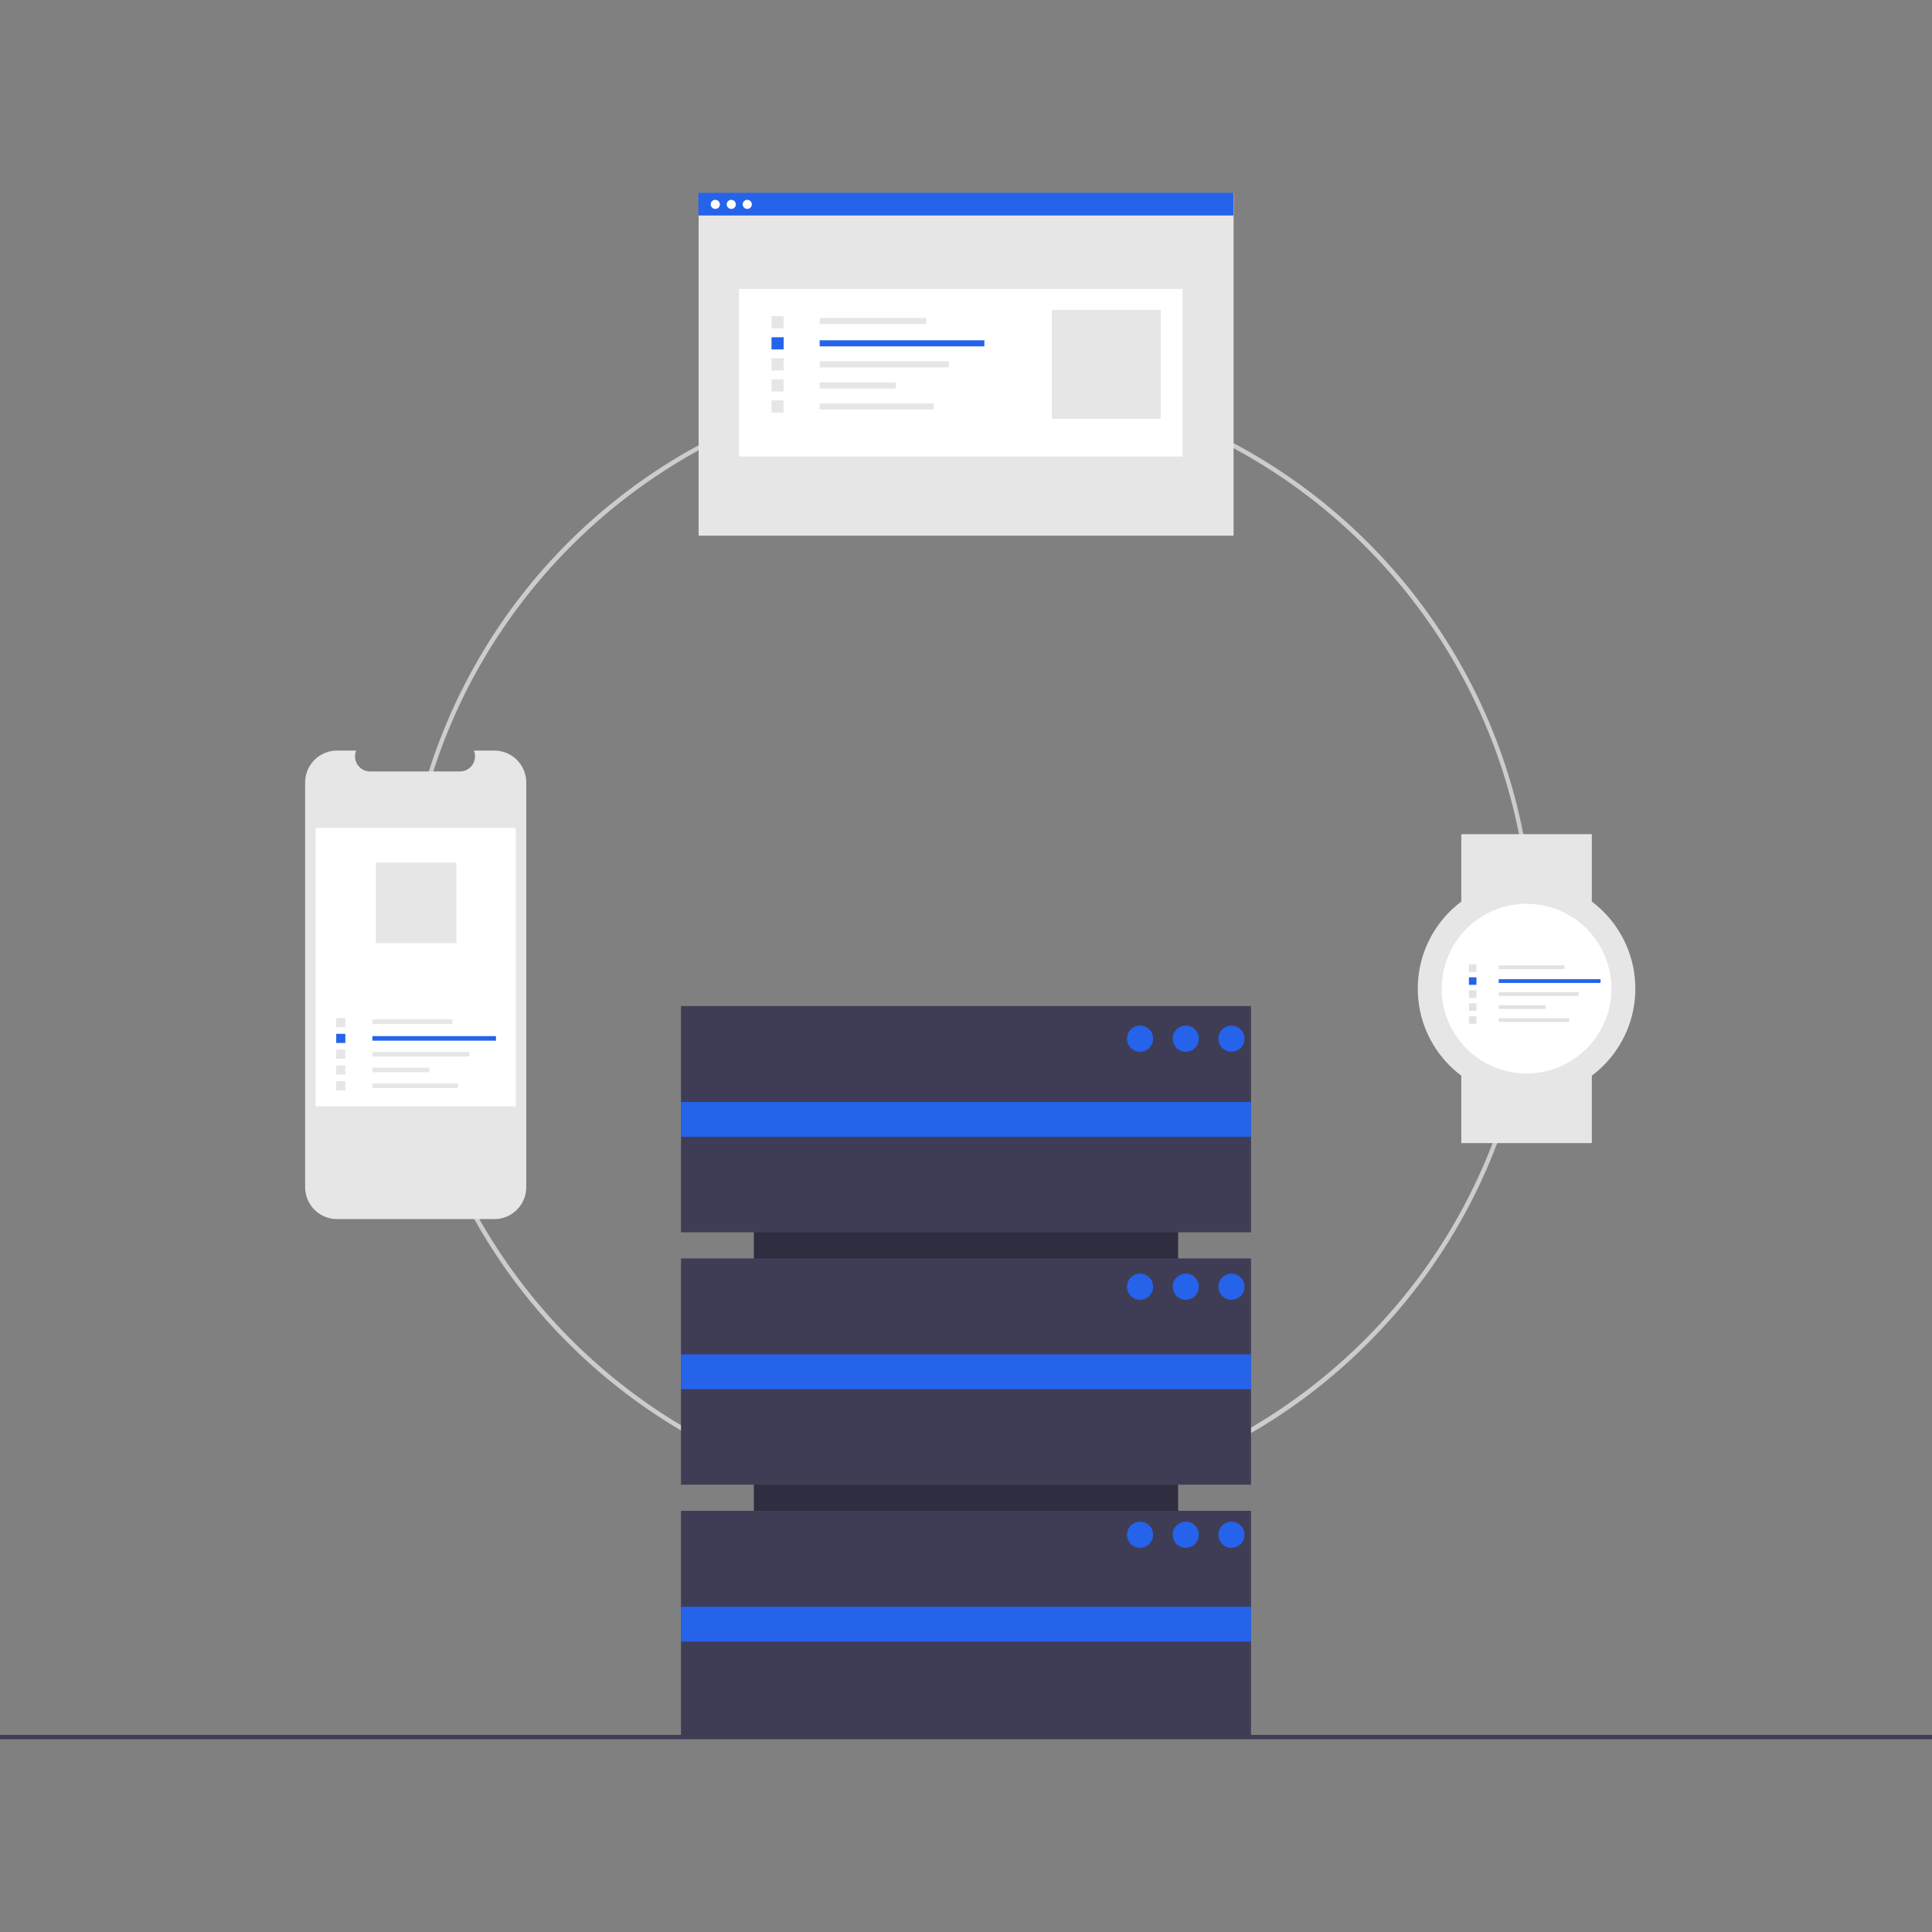 <svg xmlns="http://www.w3.org/2000/svg" xmlns:svgjs="http://svgjs.com/svgjs" xmlns:xlink="http://www.w3.org/1999/xlink" width="288" height="288"><rect width="100%" height="100%" fill="#808080" stroke="none"/><svg xmlns="http://www.w3.org/2000/svg" width="288" height="288" data-name="Layer 1" viewBox="0 0 888 710.807"><path fill="#ccc" d="M600.936,699.404a260.064,260.064,0,1,1,183.894-76.171A258.365,258.365,0,0,1,600.936,699.404Zm0-518.129c-142.297,0-258.064,115.768-258.064,258.065s115.768,258.064,258.064,258.064S859,581.637,859,439.34,743.232,181.275,600.936,181.275Z" class="colorccc svgShape" transform="translate(-156 -94.596)"/><rect width="262" height="195" x="469" y="509.904" fill="#2f2e41" class="color2f2e41 svgShape" transform="rotate(90 569.298 482.106)"/><rect width="262" height="104" x="313" y="373.807" fill="#3f3d56" class="color3f3d56 svgShape"/><rect width="262" height="104" x="313" y="489.807" fill="#3f3d56" class="color3f3d56 svgShape"/><rect width="262" height="104" x="313" y="605.807" fill="#3f3d56" class="color3f3d56 svgShape"/><rect width="262" height="16" x="313" y="417.904" fill="#2563eb" class="color96f svgShape"/><rect width="262" height="16" x="313" y="533.904" fill="#2563eb" class="color96f svgShape"/><rect width="262" height="16" x="313" y="649.904" fill="#2563eb" class="color96f svgShape"/><circle cx="524" cy="388.807" r="6" fill="#2563eb" class="color96f svgShape"/><circle cx="545" cy="388.807" r="6" fill="#2563eb" class="color96f svgShape"/><circle cx="566" cy="388.807" r="6" fill="#2563eb" class="color96f svgShape"/><circle cx="524" cy="502.807" r="6" fill="#2563eb" class="color96f svgShape"/><circle cx="545" cy="502.807" r="6" fill="#2563eb" class="color96f svgShape"/><circle cx="566" cy="502.807" r="6" fill="#2563eb" class="color96f svgShape"/><circle cx="524" cy="616.807" r="6" fill="#2563eb" class="color96f svgShape"/><circle cx="545" cy="616.807" r="6" fill="#2563eb" class="color96f svgShape"/><circle cx="566" cy="616.807" r="6" fill="#2563eb" class="color96f svgShape"/><rect width="888" height="2" y="708.807" fill="#3f3d56" class="color3f3d56 svgShape"/><path fill="#e6e6e6" d="M397.879,365.661v185.992a14.675,14.675,0,0,1-14.672,14.672H310.928a14.677,14.677,0,0,1-14.678-14.672V365.661a14.677,14.677,0,0,1,14.678-14.672h8.768a6.978,6.978,0,0,0,6.455,9.606h41.208a6.978,6.978,0,0,0,6.455-9.606h9.392A14.675,14.675,0,0,1,397.879,365.661Z" class="colore6e6e6 svgShape" transform="translate(-156 -94.596)"/><rect width="92" height="128" x="145.064" y="291.91" fill="#fff" class="colorfff svgShape"/><rect width="36.72" height="2.098" x="171.186" y="379.927" fill="#e6e6e6" class="colore6e6e6 svgShape"/><rect width="56.817" height="2.098" x="171.149" y="387.632" fill="#2563eb" class="color96f svgShape"/><rect width="44.588" height="2.098" x="171.149" y="394.89" fill="#e6e6e6" class="colore6e6e6 svgShape"/><rect width="26.228" height="2.098" x="171.149" y="402.149" fill="#e6e6e6" class="colore6e6e6 svgShape"/><rect width="39.343" height="2.098" x="171.149" y="409.407" fill="#e6e6e6" class="colore6e6e6 svgShape"/><rect width="4.197" height="4.197" x="154.533" y="379.324" fill="#e6e6e6" class="colore6e6e6 svgShape"/><rect width="4.197" height="4.197" x="154.533" y="386.582" fill="#2563eb" class="color96f svgShape"/><rect width="4.197" height="4.197" x="154.533" y="393.841" fill="#e6e6e6" class="colore6e6e6 svgShape"/><rect width="4.197" height="4.197" x="154.533" y="401.1" fill="#e6e6e6" class="colore6e6e6 svgShape"/><rect width="4.197" height="4.197" x="154.533" y="408.358" fill="#e6e6e6" class="colore6e6e6 svgShape"/><rect width="36.998" height="36.998" x="172.751" y="307.91" fill="#e6e6e6" class="colore6e6e6 svgShape"/><rect width="245.884" height="157.475" x="321.111" y=".139" fill="#e6e6e6" class="colore6e6e6 svgShape"/><rect width="203.861" height="77.035" x="339.647" y="44.195" fill="#fff" class="colorfff svgShape"/><rect width="48.927" height="2.796" x="376.789" y="57.542" fill="#e6e6e6" class="colore6e6e6 svgShape"/><rect width="75.705" height="2.796" x="376.74" y="67.807" fill="#2563eb" class="color96f svgShape"/><rect width="59.411" height="2.796" x="376.74" y="77.479" fill="#e6e6e6" class="colore6e6e6 svgShape"/><rect width="34.948" height="2.796" x="376.74" y="87.151" fill="#e6e6e6" class="colore6e6e6 svgShape"/><rect width="52.422" height="2.796" x="376.74" y="96.822" fill="#e6e6e6" class="colore6e6e6 svgShape"/><rect width="5.592" height="5.592" x="354.601" y="56.738" fill="#e6e6e6" class="colore6e6e6 svgShape"/><rect width="5.592" height="5.592" x="354.601" y="66.409" fill="#2563eb" class="color96f svgShape"/><rect width="5.592" height="5.592" x="354.601" y="76.081" fill="#e6e6e6" class="colore6e6e6 svgShape"/><rect width="5.592" height="5.592" x="354.601" y="85.753" fill="#e6e6e6" class="colore6e6e6 svgShape"/><rect width="5.592" height="5.592" x="354.601" y="95.424" fill="#e6e6e6" class="colore6e6e6 svgShape"/><rect width="50.059" height="50.059" x="483.445" y="53.847" fill="#e6e6e6" class="colore6e6e6 svgShape"/><rect width="245.884" height="10.446" x="321.006" fill="#2563eb" class="color96f svgShape"/><circle cx="328.768" cy="5.341" r="2.097" fill="#fff" class="colorfff svgShape"/><circle cx="336.117" cy="5.341" r="2.097" fill="#fff" class="colorfff svgShape"/><circle cx="343.466" cy="5.341" r="2.097" fill="#fff" class="colorfff svgShape"/><rect width="60" height="31" x="671.648" y="294.807" fill="#e6e6e6" class="colore6e6e6 svgShape"/><rect width="60" height="31" x="671.648" y="405.807" fill="#e6e6e6" class="colore6e6e6 svgShape"/><circle cx="701.648" cy="365.807" r="50" fill="#e6e6e6" class="colore6e6e6 svgShape"/><circle cx="701.648" cy="365.807" r="39" fill="#fff" class="colorfff svgShape"/><rect width="30.247" height="1.728" x="688.877" y="355.122" fill="#e2e2e2" class="colore2e2e2 svgShape"/><rect width="46.802" height="1.728" x="688.846" y="361.468" fill="#2563eb" class="color96f svgShape"/><rect width="36.728" height="1.728" x="688.846" y="367.447" fill="#e2e2e2" class="colore2e2e2 svgShape"/><rect width="21.605" height="1.728" x="688.846" y="373.426" fill="#e2e2e2" class="colore2e2e2 svgShape"/><rect width="32.407" height="1.728" x="688.846" y="379.405" fill="#e2e2e2" class="colore2e2e2 svgShape"/><rect width="3.457" height="3.457" x="675.16" y="354.625" fill="#e2e2e2" class="colore2e2e2 svgShape"/><rect width="3.457" height="3.457" x="675.16" y="360.604" fill="#2563eb" class="color96f svgShape"/><rect width="3.457" height="3.457" x="675.16" y="366.583" fill="#e2e2e2" class="colore2e2e2 svgShape"/><rect width="3.457" height="3.457" x="675.16" y="372.562" fill="#e2e2e2" class="colore2e2e2 svgShape"/><rect width="3.457" height="3.457" x="675.16" y="378.541" fill="#e2e2e2" class="colore2e2e2 svgShape"/></svg></svg>